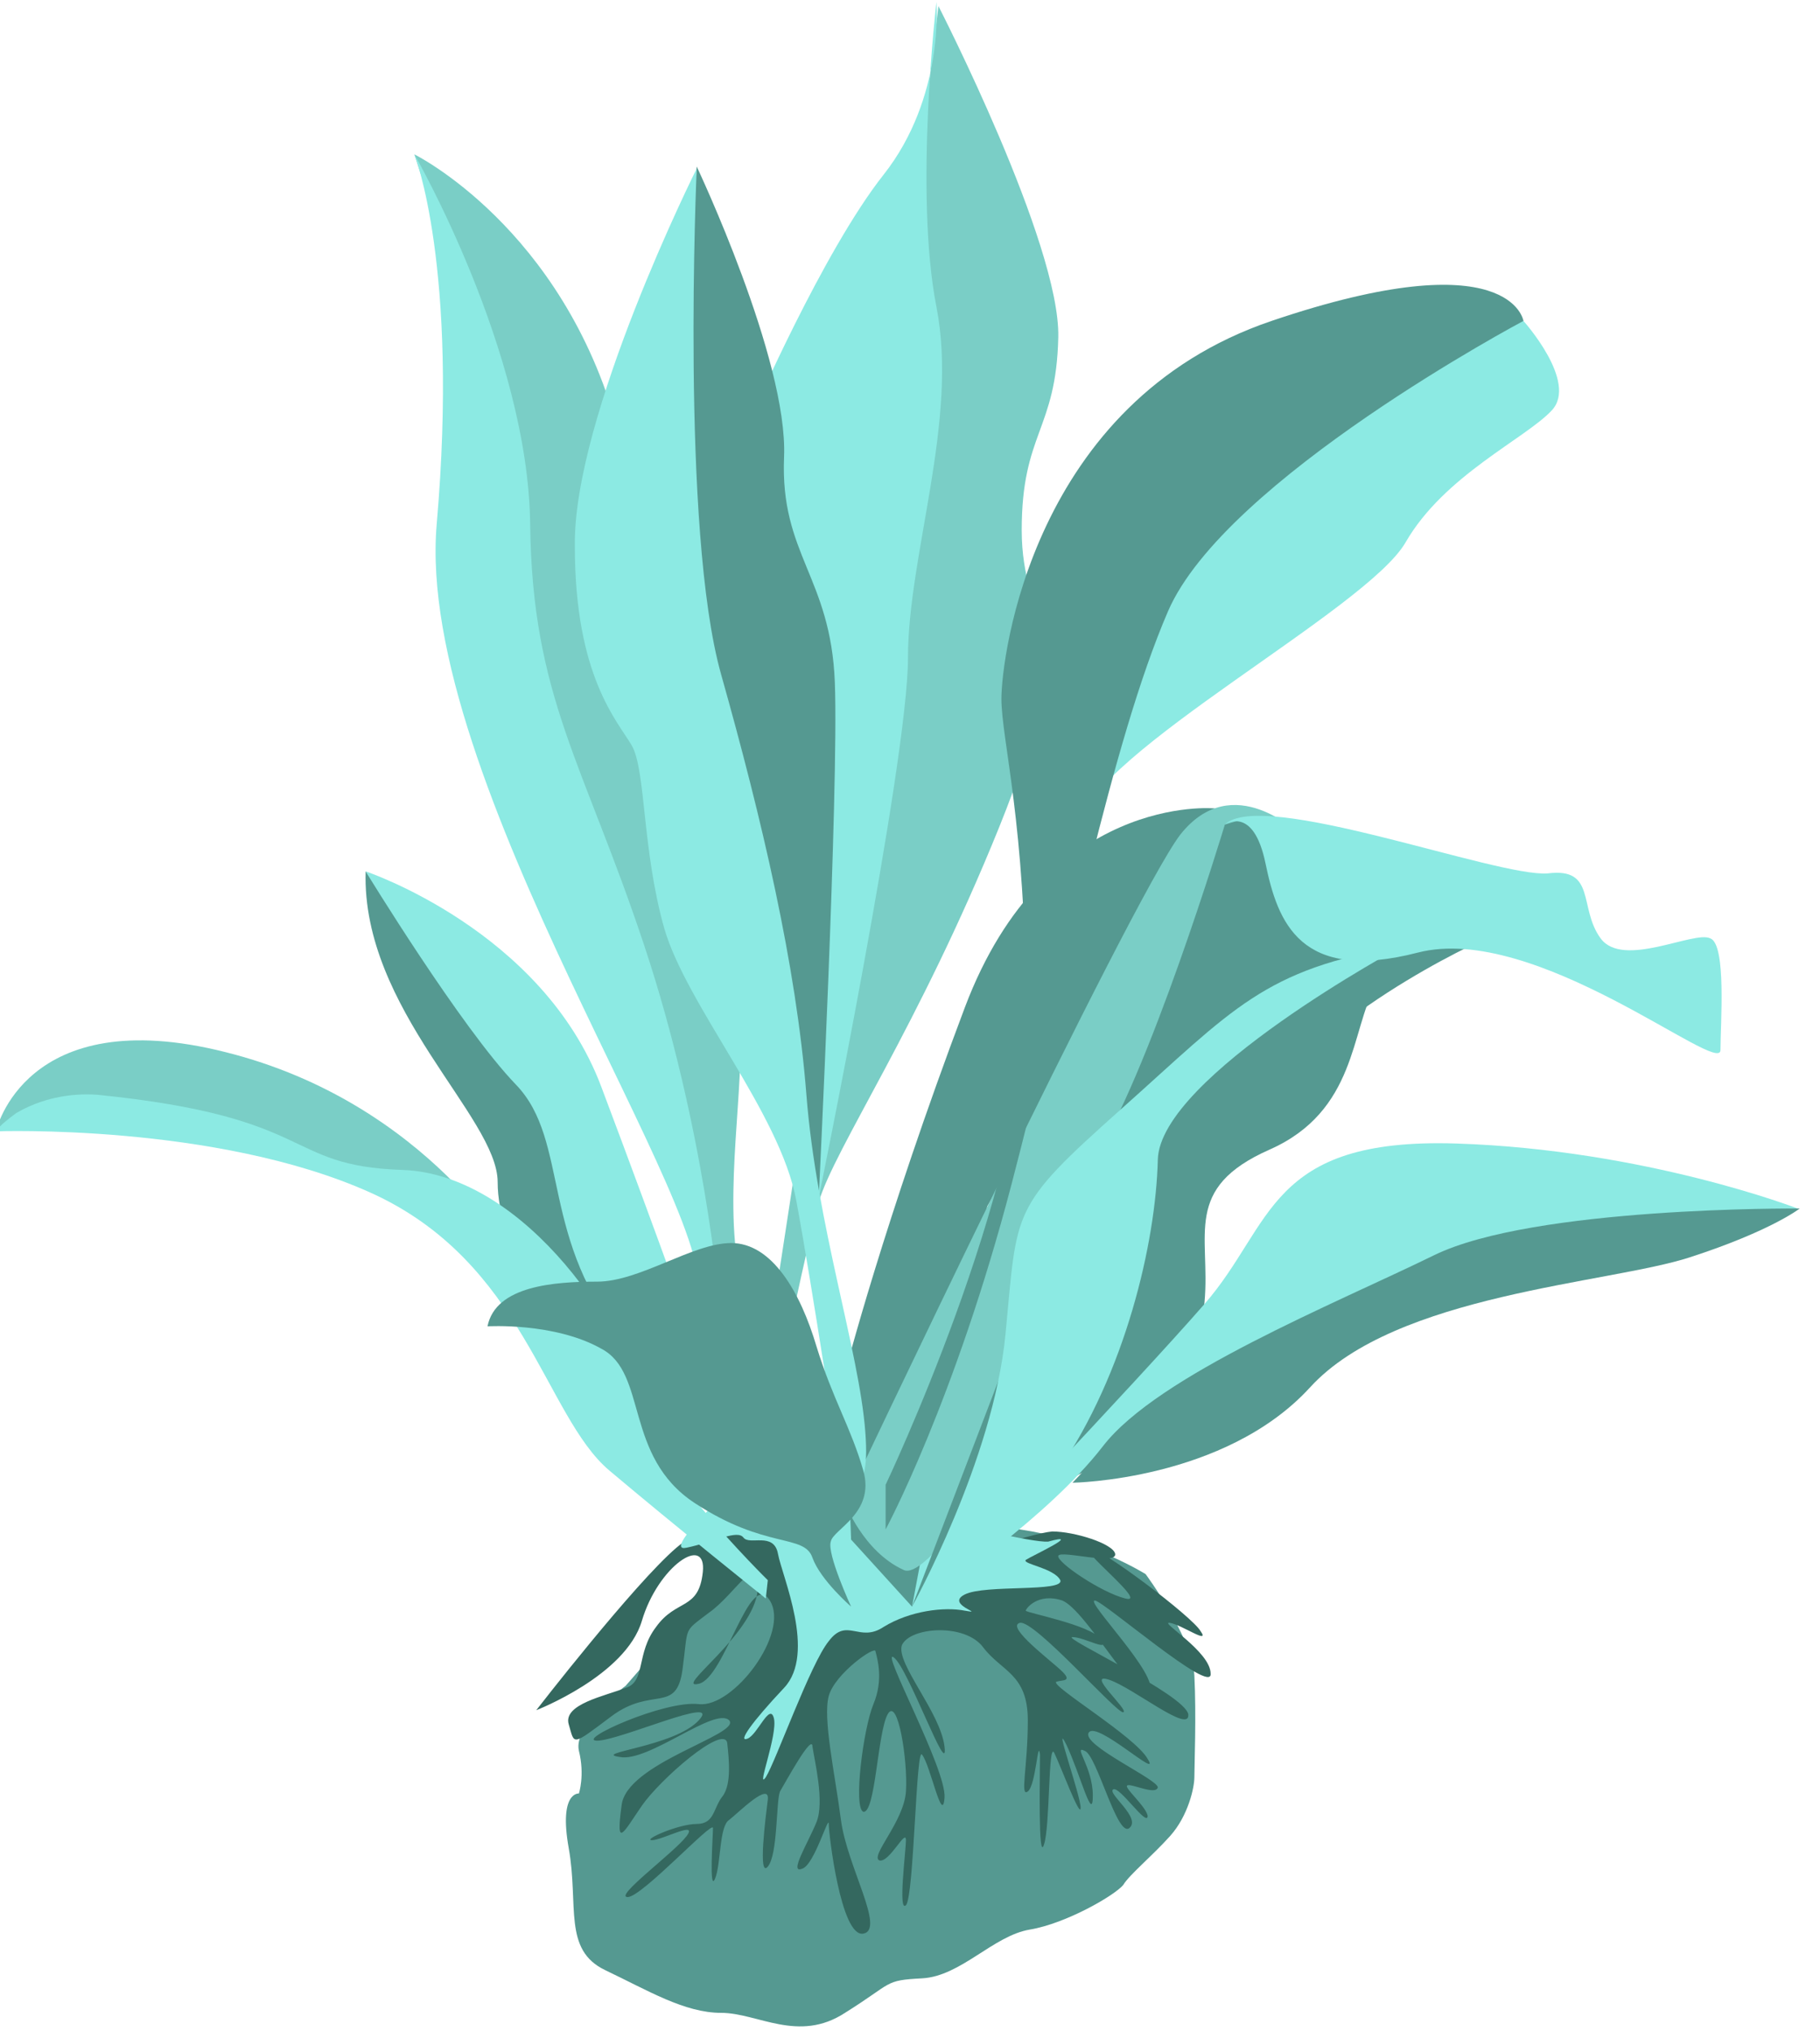 <?xml version="1.0" encoding="utf-8"?>
<!-- Generator: Adobe Illustrator 21.1.0, SVG Export Plug-In . SVG Version: 6.00 Build 0)  -->
<svg version="1.1" id="Layer_1" xmlns="http://www.w3.org/2000/svg" xmlns:xlink="http://www.w3.org/1999/xlink" x="0px" y="0px"
	 viewBox="0 0 89.6 100" style="enable-background:new 0 0 89.6 100;" xml:space="preserve">
<style type="text/css">
	.st0{display:none;}
	.st1{fill:#559991;}
	.st2{fill:#34685F;}
	.st3{fill:#8CEAE3;}
	.st4{fill:#7ACEC6;}
</style>
<g id="Layer_1_1_" class="st0">
</g>
<path class="st1" d="M30.8,83c0,0-2.6,1.9-2.3,3.2c0.3,1.2,0,2.1,0,2.1s-1-0.1-0.5,2.7c0.5,2.8-0.3,5,1.8,6s3.9,2.1,5.7,2.1
	s3.8,1.5,6.1,0c2.4-1.5,1.9-1.6,3.8-1.7s3.5-2.1,5.3-2.4s4.2-1.7,4.6-2.2c0.3-0.5,1.4-1.4,2.3-2.4c0.9-1,1.2-2.4,1.2-2.9
	s0.1-3.1,0-5s-2.4-5-2.4-5s-2.7-1.7-6.2-2.2c-1.7-0.2-2.7-1.8-2.7-1.8L39.1,74l-3.6,3.6L30.8,83z"/>
<path class="st2" d="M39.1,74.1c0,0-3.7,0.3-5.8,2.1s-6.9,8-6.9,8s4.4-1.7,5.2-4.4c0.8-2.7,3.2-4.3,3-2.4s-1.3,1.3-2.3,2.7
	c-1,1.3-0.5,2.7-1.5,3c-1,0.4-3.1,0.8-2.8,1.8c0.3,1,0.1,1.1,2.1-0.4s3.2-0.1,3.5-2.3s0-1.8,1.3-2.8c1.3-0.9,2.6-3.3,2.4-1.1
	s-4.2,4.9-2.9,4.6s2.5-5.7,3.5-4.1s-1.8,5.3-3.5,5.1c-1.7-0.2-6.1,1.8-5,1.8s6.2-2.3,5-1s-5.3,1.6-3.9,1.8c1.4,0.3,4.7-2.5,5.4-1.8
	c0.6,0.7-5.1,2.1-5.3,4.2c-0.3,2.2,0.1,1.3,1,0c0.9-1.3,4-4,4.2-3.1c0.1,0.9,0.2,2-0.2,2.6c-0.5,0.6-0.4,1.4-1.3,1.4
	s-2.7,0.8-2.2,0.8s2.3-1,1.7-0.2s-3.6,3-2.9,3s4.2-3.8,4.2-3.4s-0.2,3.2,0.1,2.5s0.2-2.6,0.7-2.9c0.5-0.4,2-1.9,1.9-1
	c-0.1,0.8-0.5,3.9,0,3.3s0.4-3.2,0.6-3.7c0.3-0.5,1.6-2.9,1.6-2.2c0.1,0.7,0.6,2.7,0.2,3.7c-0.4,1-1.4,2.6-0.7,2.3
	c0.6-0.2,1.3-2.7,1.3-2.2s0.6,5.6,1.7,5.4s-0.8-3.3-1.1-5.6c-0.3-2.3-0.9-5-0.6-6.1s2.3-2.5,2.3-2.2c0.1,0.4,0.4,1.4-0.1,2.6
	s-1,5.1-0.5,5.3c0.6,0.1,0.7-3.9,1.2-4.8s1,2.3,0.9,3.8s-1.8,3.2-1.3,3.4c0.5,0.1,1.3-1.6,1.3-1c0,0.5-0.4,3.6,0,3.2s0.5-8,0.8-7.4
	c0.4,0.5,1,3.5,1.1,2.1s-3.2-7.4-2.5-6.9s2.7,6.1,2.5,4.4s-2.4-4.1-2.1-5c0.4-0.9,3.1-1.1,4,0.1s2.2,1.3,2.2,3.6s-0.4,3.8,0,3.5
	s0.5-2.7,0.6-1.8c0,0.9-0.1,5.4,0.2,4.4c0.3-0.9,0.2-5.1,0.5-4.5s1.3,3.3,1.3,2.7s-1.4-4.5-0.7-3.1c0.7,1.5,1.3,3.9,1.3,2.5
	s-1-2.5-0.4-2.2c0.6,0.2,1.6,4.3,2.2,3.8c0.6-0.5-1.1-1.7-0.8-1.9c0.3-0.2,1.7,1.9,1.7,1.3c-0.1-0.5-1.2-1.4-1-1.5s1.4,0.5,1.5,0.1
	c0-0.4-3.8-2.1-3.4-2.7s3.6,2.4,2.9,1.3c-0.6-1.1-4.8-3.6-4.5-3.8c0.3-0.1,0.8,0,0.3-0.5s-2.8-2.2-2.1-2.4s4.8,4.5,5.1,4.4
	s-1.9-2-0.7-1.6s4,2.7,3.9,1.7c-0.2-1-6.3-3.8-5.7-3.8s1.9,0.8,1.4,0.1c-0.5-0.7-3.7-1.3-3.7-1.4s0.6-0.9,1.8-0.5
	c1.2,0.5,3.8,5.3,4.3,4.5s-3.2-4.5-2.7-4.5c0.4,0,5.8,4.7,5.7,3.6c0-1.1-2.6-2.6-2-2.5s2,1.1,1.5,0.4c-0.4-0.7-4.9-4.1-5.5-4.1
	s3,2.8,1.8,2.5s-3.4-1.8-3.3-2.1c0.1-0.3,2.9,0.5,2.8-0.1c-0.1-0.5-2-1.1-3.1-1.1c-1.1,0.1-4.7,1.4-6,1.4S39.1,74.1,39.1,74.1z"/>
<path class="st3" d="M37.1,72.4c-0.3,0-4.7,4.1-3.3,3.8s2.5-0.9,2.8-0.5s1.5-0.3,1.7,0.8s1.9,4.9,0.3,6.6s-2.3,2.7-1.8,2.5
	s1.1-1.8,1.3-1s-0.9,3.6-0.4,2.9c0.5-0.8,2.2-5.6,3.1-6.7c0.9-1.2,1.5,0.1,2.7-0.7c1.3-0.8,3-1,4-0.8c1.1,0.2-1-0.3,0-0.8
	s4.9-0.1,4.7-0.7c-0.3-0.6-1.9-0.8-1.7-1c0.3-0.2,2.9-1.4,1.1-0.9C50,76,37.1,72.4,37.1,72.4z"/>
<path class="st1" d="M52.8,73c0,0,7.5-0.1,11.7-4.7s14.7-5.1,18.7-6.4s5.4-2.4,5.4-2.4l-17.3-0.6l-11.4,6.6L52.8,73z"/>
<path class="st1" d="M59.8,39.8c0,0-8.3-0.8-12.3,9.8s-5.9,18-5.9,18l0.3,8.2l3,3.3l3.7-19.7L59.8,39.8z"/>
<path class="st4" d="M41.6,74c0,0,14-29.6,16.5-32.9c2.6-3.3,5.9,0,5.9,0L56.6,60c0,0-10.1,18.2-12.1,17.3
	C42.5,76.4,41.6,74,41.6,74z"/>
<path class="st1" d="M60.3,40.6c0,0-3.8,12.6-6.6,16.7s-0.8,10.9-0.8,10.9s5.5-8.7,9.2-13.8S73.6,46,73.6,46l-5.9-1.3l-5.2-4
	l-1.2-0.4L60.3,40.6z"/>
<path class="st1" d="M44.9,79.1c0,0,4.9-5,9-6.9s5.1-4.8,5.4-8.1c0.3-3.3-1.1-5.6,3.2-7.5s4-5.9,5.2-8c1.2-2.1,1.2-2.1,1.2-2.1
	l-9.6,5.3l-7.9,10.3L44.9,79.1z"/>
<path class="st3" d="M75,15.8c0,0,2.7,3,1.4,4.4c-1.3,1.4-5.3,3.2-7.2,6.5S53.9,37,53.1,40.6s1.2-14.9,1.2-14.9l15.6-9.1L75,15.8z"
	/>
<path class="st4" d="M37.8,66.3l1.9-12.4l6.5-53.6c0,0,6,11.7,5.9,16.3s-1.8,4.7-1.8,9.5s2.9,4.7-1.1,14.6s-8.1,15.8-8.9,18.5
	c-0.7,2.7-1.7,7.6-1.7,7.6L37.8,66.3z"/>
<path class="st3" d="M37,20.5c0,0,3.5-8.1,6.5-11.9s2.6-8.5,2.6-8.5s-1.1,9.4,0,15s-1.4,12.2-1.4,17.3S40.3,59,40.3,59l-6-29
	L37,20.5z"/>
<path class="st4" d="M20.4,7.6c0,0,7.3,3.6,10,13.5s5.6,26.4,6,29.3c0.3,2.9-0.8,8.3,0,12.3s-2.1-1.1-2.1-1.1l-6.4-19.1l-5-14.2
	L22.8,15L20.4,7.6z"/>
<path class="st1" d="M40.3,59.1c0,0,1-20.3,0.8-25.5s-2.7-6.3-2.5-11.1S34.3,8.2,34.3,8.2l-1.5,18.2l3.7,22.3L40.3,59.1z"/>
<path class="st3" d="M41.4,72.7c0,0-1.4-9.3-2.2-13.6s-5.4-9.6-6.5-13.4c-1.1-3.9-0.9-7.8-1.6-9s-2.8-3.4-2.8-9.8
	c-0.1-6.4,6-18.6,6-18.6s-0.8,17.8,1.2,24.9s3.7,14.3,4.2,20.7s2.6,12.6,2.9,16.6C42.9,74.4,41.4,72.7,41.4,72.7z"/>
<path class="st3" d="M35.4,64c0,0-0.7-8.5-3.7-17.5s-5.5-12.2-5.6-20.7S20.4,7.6,20.4,7.6s2.2,5.5,1.1,18.2
	C20.4,38.4,35.8,60.2,34.3,64C32.8,67.8,35.4,64,35.4,64z"/>
<path class="st3" d="M18,42.9c0,0,8.7,2.9,11.6,10.6s4.7,12.8,4.7,12.8h-6.4l-3.3-10.7L18,42.9z"/>
<path class="st1" d="M18,42.9c0,0,4.7,7.7,7.4,10.5s1.1,7.7,5.5,12.8s7.8,9,7.8,9s-9-5.7-10.3-8.3c-1.3-2.6-3.9-5.5-3.9-8.7
	S17.8,49.7,18,42.9z"/>
<path class="st4" d="M-0.2,55.7c0,0,1.4-6.4,11.3-3.9c10,2.5,14.3,10.3,14.3,10.3l-9.8-4.9l-12.4-2L-0.2,55.7z"/>
<path class="st3" d="M37.8,77.8c0,0-6.3-6.2-6.5-9s-5.3-11-11.5-11.2c-5.9-0.2-4.1-2.6-15-3.7c-1.4-0.1-2.8,0.2-4,0.9
	c-0.4,0.3-0.8,0.6-1,0.9c0,0,10.8-0.4,18.4,3s8.6,11,11.8,13.7s7.7,6.3,7.7,6.3L37.8,77.8L37.8,77.8z"/>
<path class="st1" d="M41.9,79.1c0,0-1.2-2.6-1-3.2c0.1-0.6,2.2-1.4,1.6-3.5c-0.6-2.1-1.5-3.5-2.3-6.1c-0.8-2.7-2.2-5.1-4.2-5.1
	c-1.9,0-4.5,1.9-6.6,1.9s-5,0.2-5.4,2.2c0,0,3.3-0.2,5.6,1.1c2.3,1.2,1.1,5.3,4.6,7.6c3.5,2.3,5.4,1.5,5.8,2.7
	C40.4,77.8,41.9,79.1,41.9,79.1z"/>
<path class="st1" d="M43.6,73.1c0,0,6.9-14.5,6.9-23.5s-1.2-13.2-1.2-15.2s1.5-14.6,13.3-18.6s12.4,0,12.4,0s-14.7,7.8-17.5,14.3
	s-4.9,17.5-7.7,28.2s-6.2,17-6.2,17V73.1z"/>
<path class="st3" d="M44.9,79.1c0,0,4-7.2,4.6-13.4s0.2-6.2,5.7-11.1s7-6.9,13.8-8c0,0-11.9,6.4-12,10.5s-1.6,10.5-4.9,15.3
	C48.8,77.1,44.9,79.1,44.9,79.1z"/>
<path class="st3" d="M60.3,40.6c0,0,1.4-1,2,1.9s1.7,5.9,7.5,4.4s14.9,6.1,14.9,4.8s0.3-5.2-0.5-5.5c-0.8-0.4-4.3,1.5-5.4,0
	s-0.2-3.5-2.6-3.2C73.7,43.2,62.1,38.8,60.3,40.6z"/>
<path class="st3" d="M46.2,78.3c0,0,9.7-10.2,13.1-14.1s3.1-8.2,12.4-7.9s16.8,3.2,16.8,3.2s-13-0.1-17.9,2.3
	c-4.9,2.4-13.6,5.9-16.3,9.4S46.2,78.3,46.2,78.3z"/>
</svg>
